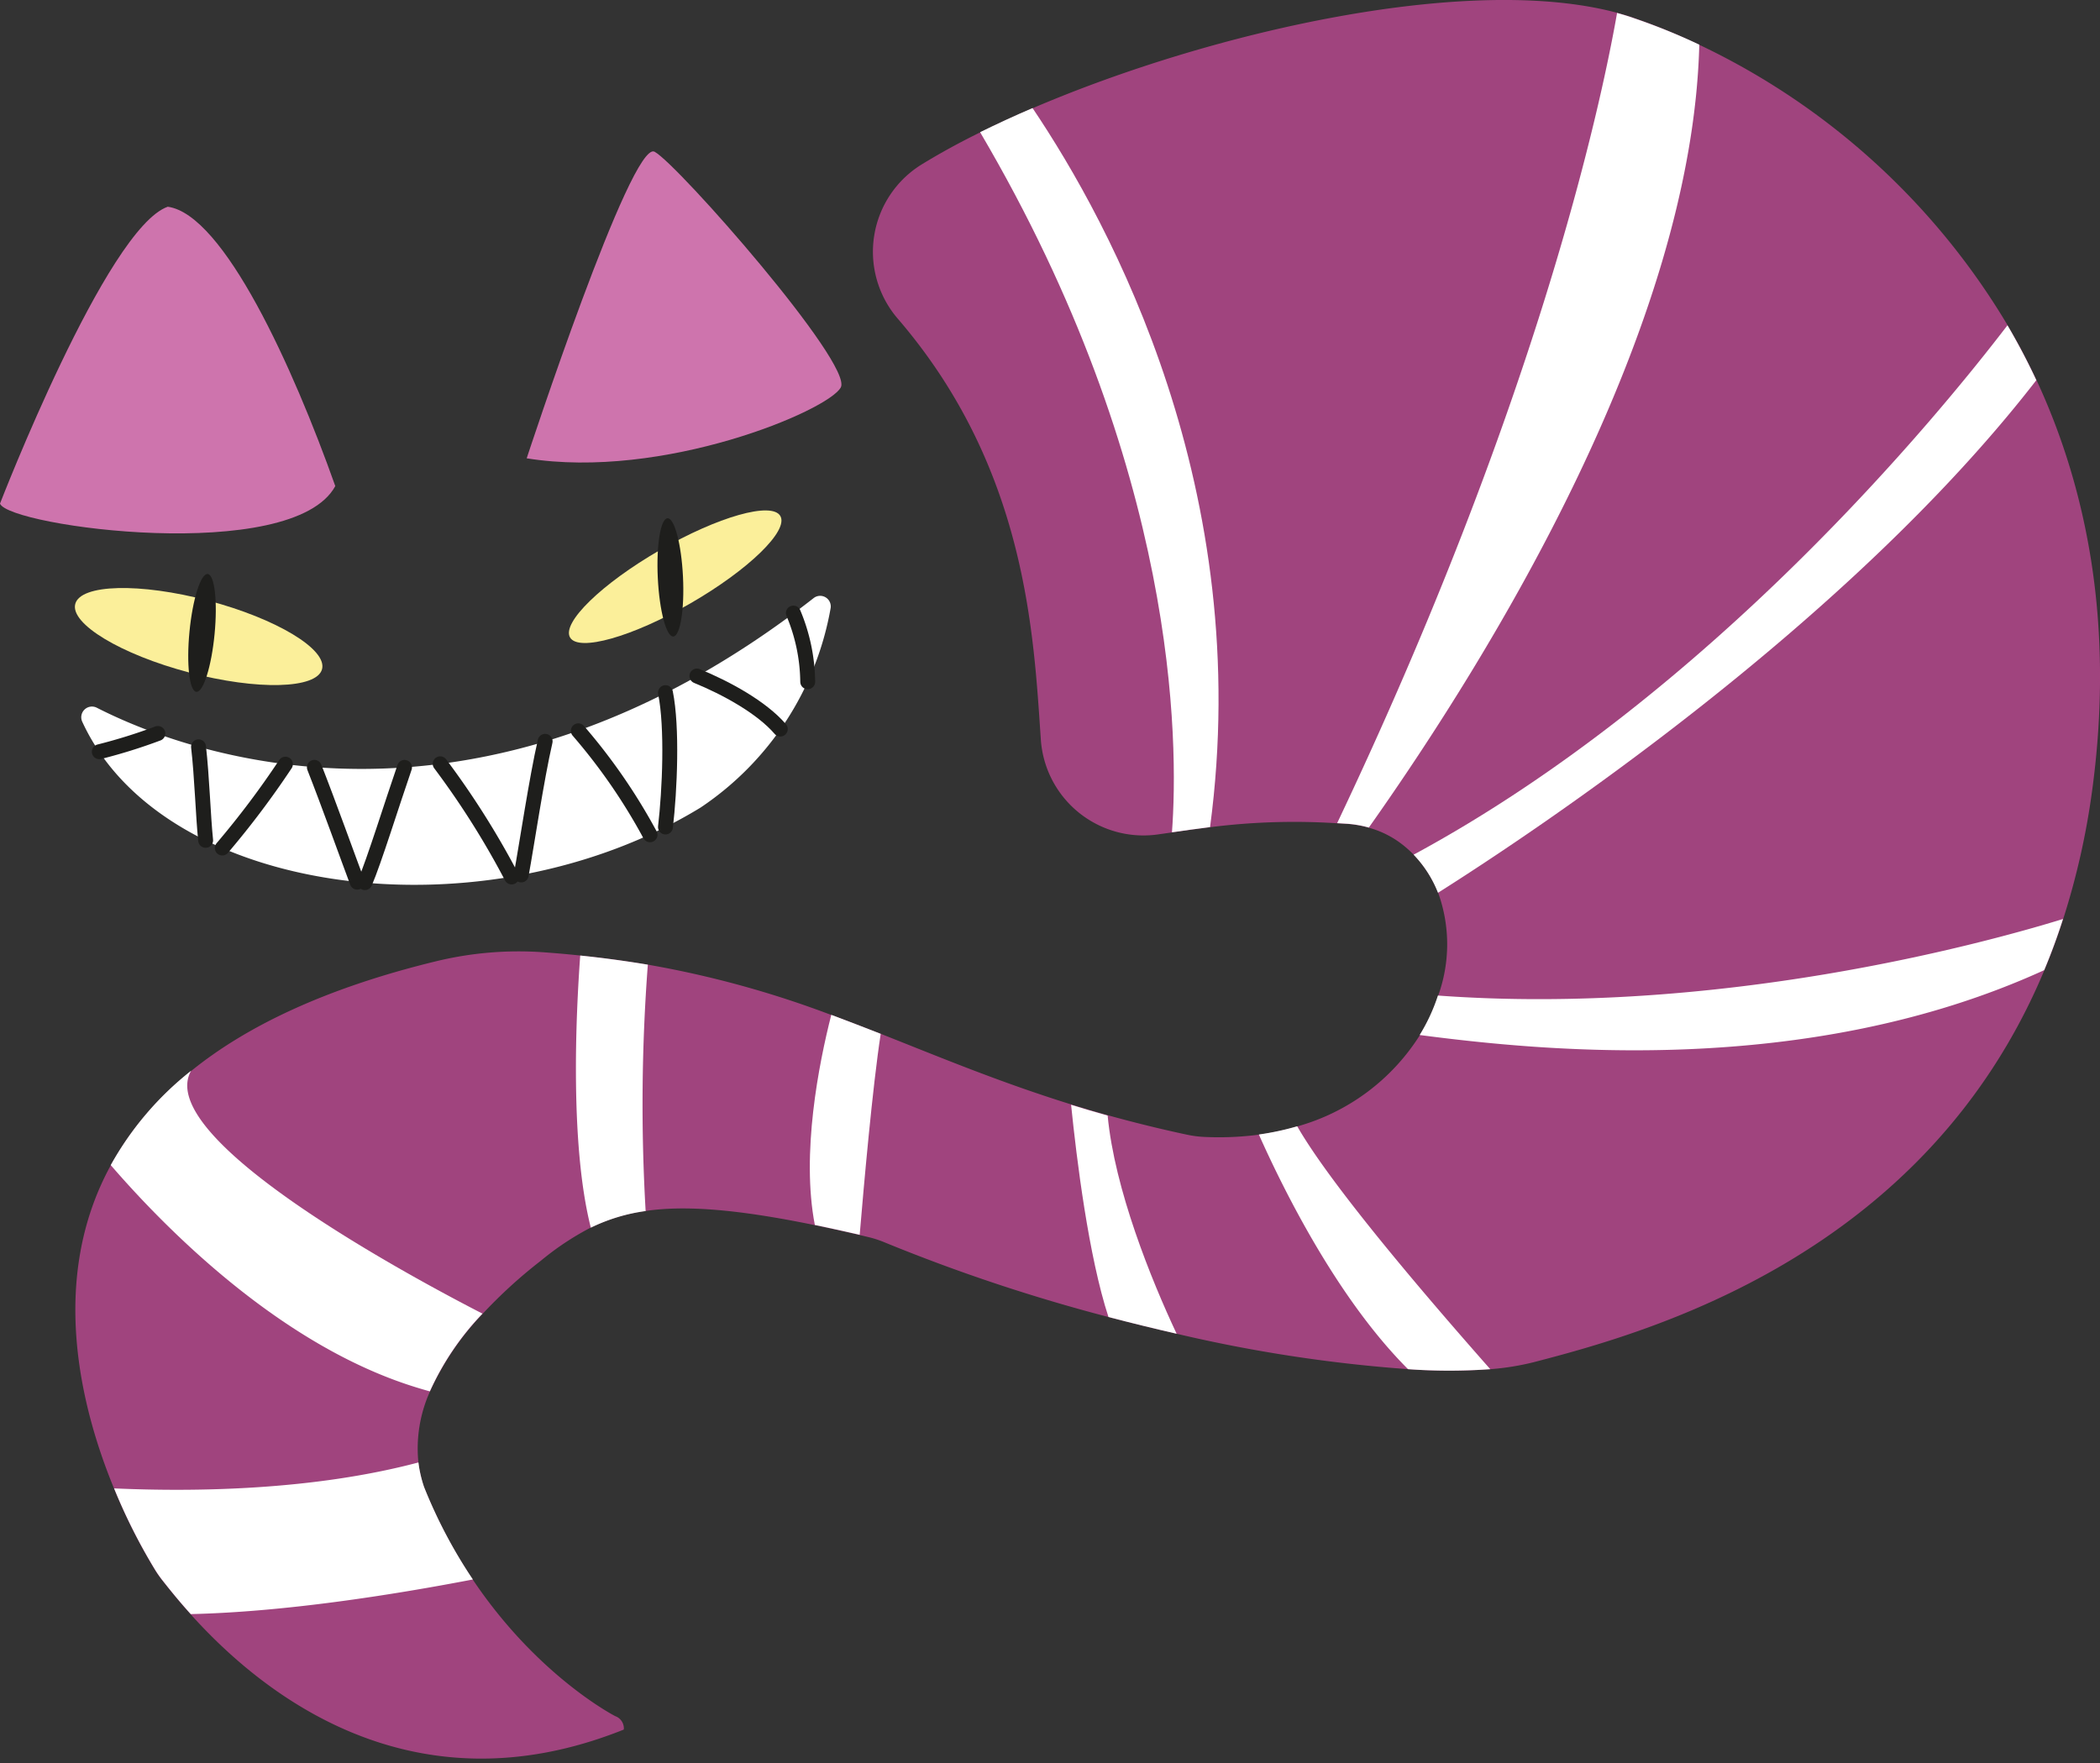 <svg id="Laag_1" data-name="Laag 1" xmlns="http://www.w3.org/2000/svg" viewBox="0 0 229.86 193"><rect x="0" y="0" width="229.86" height="193" fill="#333333" stroke="none"/><defs><style>.cls-1{fill:#a0447e;}.cls-2{fill:#fff;}.cls-3,.cls-5{fill:none;}.cls-4{fill:#ce74ad;}.cls-5{stroke:#1e1e1c;stroke-linecap:round;stroke-miterlimit:10;stroke-width:1.63px;}.cls-6{fill:#fbef9a;}.cls-7{fill:#1e1e1c;}</style></defs><title>Icoon</title><g id="kat"><g id="Lichaam"><path class="cls-1" d="M229,86.54a81.63,81.63,0,0,1-3.17,14.06q-.93,2.91-2.06,5.6c-13.12,31.42-43.67,39.74-55.91,42.92a28.6,28.6,0,0,1-4.72.76,63,63,0,0,1-9,0A160.88,160.88,0,0,1,128.79,146q-3.75-.86-7.46-1.83A193.17,193.17,0,0,1,96.83,136a11.42,11.42,0,0,0-1.74-.57l-1-.24c-1.73-.4-3.37-.76-4.91-1.08-8.52-1.75-14.18-2.18-18.52-1.55a19.74,19.74,0,0,0-6,1.82A30.79,30.79,0,0,0,59.21,138a53.41,53.41,0,0,0-6.4,5.84,30.33,30.33,0,0,0-5.76,8.51h0a15.2,15.2,0,0,0-1.25,7.77,13.22,13.22,0,0,0,.62,2.69,54.16,54.16,0,0,0,5.34,10.12c7.13,10.62,15.58,14.93,15.58,14.93a1.42,1.42,0,0,1,.94,1.47c-23.67,9.49-40.13-4.52-47.4-12.61-1.42-1.57-2.49-2.93-3.2-3.83-.25-.33-.48-.66-.69-1a62.38,62.38,0,0,1-4.5-8.93c-3.71-9-7.15-23-.37-35.39a34.46,34.46,0,0,1,8.8-10.33c6-4.87,14.67-9.06,26.76-12a38.24,38.24,0,0,1,11.77-1c1.4.1,2.76.22,4.07.36,2.61.27,5.06.61,7.4,1A109.89,109.89,0,0,1,91,111.11c1.82.66,3.61,1.36,5.41,2.06,6.48,2.56,13,5.29,20.84,7.73,1.29.4,2.61.79,4,1.18,2.71.75,5.58,1.47,8.67,2.13a11.72,11.72,0,0,0,1.78.24,33.43,33.43,0,0,0,6.08-.24,29.38,29.38,0,0,0,4.2-.9,23.26,23.26,0,0,0,13.44-10,19.94,19.94,0,0,0,2-4.32,16.57,16.57,0,0,0,0-11.25,12.7,12.7,0,0,0-2.67-4.17,12.53,12.53,0,0,0-1.21-1.09,10.47,10.47,0,0,0-3.74-1.88,11.92,11.92,0,0,0-2.3-.41l-1.17-.07a72.83,72.83,0,0,0-13.86.43h0c-1.46.18-2.83.38-4.17.57l-1.61.23A11.26,11.26,0,0,1,113.93,81c-.79-11.46-1.52-29.72-15.71-46.17A11.23,11.23,0,0,1,101,17.93c1.9-1.16,4-2.32,6.33-3.46,1.81-.89,3.73-1.78,5.74-2.64,19.7-8.44,47.88-14.78,64-10.41.65.18,1.29.37,1.9.59a67.42,67.42,0,0,1,7,2.88,78.33,78.33,0,0,1,33.78,30.72c1.13,1.92,2.19,3.93,3.16,6C228.62,53.9,231.4,68.87,229,86.54Z"/><path class="cls-2" d="M51.76,172.9c-8.78,1.69-20.65,3.56-30.88,3.79-1.42-1.57-2.49-2.93-3.2-3.83-.25-.33-.48-.66-.69-1a62.38,62.38,0,0,1-4.5-8.93c9,.4,21.85.2,33.31-2.84a13.22,13.22,0,0,0,.62,2.69A54.16,54.16,0,0,0,51.76,172.9Z"/><path class="cls-2" d="M52.81,143.8a30.33,30.33,0,0,0-5.76,8.51c-.58-.16-1.19-.34-1.82-.54-14.62-4.62-27.08-17.25-33.11-24.23a34.46,34.46,0,0,1,8.8-10.33C16.72,124.59,44.87,139.72,52.81,143.8Z"/><path class="cls-2" d="M70.67,132.57a19.74,19.74,0,0,0-6,1.82c-2.31-9.09-1.63-23.39-1.16-29.79,2.61.27,5.06.61,7.4,1A202.2,202.2,0,0,0,70.67,132.57Z"/><path class="cls-2" d="M163.12,149.88a63,63,0,0,1-9,0c-7.68-7.67-13.55-19.46-16.33-25.69a29.38,29.38,0,0,0,4.2-.9C146,130.29,157.6,143.62,163.12,149.88Z"/><path class="cls-2" d="M128.79,146q-3.75-.86-7.46-1.83c-2.17-6.63-3.49-17.31-4.09-23.23,1.29.4,2.61.79,4,1.18C122,130.18,126,140.07,128.79,146Z"/><path class="cls-2" d="M96.4,113.17c-.9,5.86-1.84,16.52-2.3,22-1.73-.4-3.37-.76-4.91-1.08-1.51-7.81.43-17.63,1.8-23C92.81,111.77,94.6,112.47,96.4,113.17Z"/><path class="cls-2" d="M225.81,100.6q-.93,2.91-2.06,5.6c-26.08,11.92-55.27,8.8-68.36,7.1a19.94,19.94,0,0,0,2-4.32C188.06,111.22,217,103.31,225.81,100.6Z"/><path class="cls-2" d="M222.89,41.62C202.24,68.29,168.05,91,157.4,97.73a12.7,12.7,0,0,0-2.67-4.17c32.49-17.56,57.46-48.09,65-57.95C220.86,37.53,221.92,39.54,222.89,41.62Z"/><path class="cls-2" d="M186,4.89c-.78,30.94-22.57,66.45-36.17,85.7a11.92,11.92,0,0,0-2.3-.41l-1.17-.07C168,44.52,175.09,12.31,177,1.42c.65.18,1.29.37,1.9.59A67.42,67.42,0,0,1,186,4.89Z"/><path class="cls-2" d="M132.45,90.54h0c-1.46.18-2.83.38-4.17.57.73-9.88.68-39.79-21-76.64,1.81-.89,3.73-1.78,5.74-2.64C121.61,24.58,137.36,53.73,132.45,90.54Z"/><path class="cls-3" d="M229,86.54a81.63,81.63,0,0,1-3.17,14.06q-.93,2.91-2.06,5.6c-13.12,31.42-43.67,39.74-55.91,42.92a28.6,28.6,0,0,1-4.72.76,63,63,0,0,1-9,0A160.88,160.88,0,0,1,128.79,146q-3.75-.86-7.46-1.83A193.17,193.17,0,0,1,96.83,136a11.42,11.42,0,0,0-1.74-.57l-1-.24c-1.73-.4-3.37-.76-4.91-1.08-8.52-1.75-14.18-2.18-18.52-1.55a19.74,19.74,0,0,0-6,1.82A30.79,30.79,0,0,0,59.21,138a53.41,53.41,0,0,0-6.4,5.84,30.33,30.33,0,0,0-5.76,8.51h0a15.2,15.2,0,0,0-1.25,7.77,13.22,13.22,0,0,0,.62,2.69,54.16,54.16,0,0,0,5.34,10.12c7.13,10.62,15.58,14.93,15.58,14.93a1.42,1.42,0,0,1,.94,1.47c-23.67,9.49-40.13-4.52-47.4-12.61-1.42-1.57-2.49-2.93-3.2-3.83-.25-.33-.48-.66-.69-1a62.38,62.38,0,0,1-4.5-8.93c-3.71-9-7.15-23-.37-35.39a34.46,34.46,0,0,1,8.8-10.33c6-4.87,14.67-9.06,26.76-12a38.24,38.24,0,0,1,11.77-1c1.4.1,2.76.22,4.07.36,2.61.27,5.06.61,7.4,1A109.89,109.89,0,0,1,91,111.11c1.82.66,3.61,1.36,5.41,2.06,6.48,2.56,13,5.29,20.84,7.73,1.29.4,2.61.79,4,1.18,2.71.75,5.58,1.47,8.67,2.13a11.72,11.72,0,0,0,1.78.24,33.43,33.43,0,0,0,6.08-.24,29.38,29.38,0,0,0,4.2-.9,23.26,23.26,0,0,0,13.44-10,19.94,19.94,0,0,0,2-4.32,16.57,16.57,0,0,0,0-11.25,12.7,12.7,0,0,0-2.67-4.17,12.53,12.53,0,0,0-1.21-1.09,10.47,10.47,0,0,0-3.74-1.88,11.92,11.92,0,0,0-2.3-.41l-1.17-.07a72.83,72.83,0,0,0-13.86.43h0c-1.46.18-2.83.38-4.17.57l-1.61.23A11.26,11.26,0,0,1,113.93,81c-.79-11.46-1.52-29.72-15.71-46.17A11.23,11.23,0,0,1,101,17.93c1.9-1.16,4-2.32,6.33-3.46,1.81-.89,3.73-1.78,5.74-2.64,19.7-8.44,47.88-14.78,64-10.41.65.18,1.29.37,1.9.59a67.42,67.42,0,0,1,7,2.88,78.33,78.33,0,0,1,33.78,30.72c1.13,1.92,2.19,3.93,3.16,6C228.62,53.9,231.4,68.87,229,86.54Z"/></g><path id="Oor_links" data-name="Oor links" class="cls-4" d="M0,55.13S11.65,25,18.36,22.63c6.14.84,13.73,17.59,18.34,30.58C32,61.83,1,57.65,0,55.13Z"/><path id="Oor_rechts" data-name="Oor rechts" class="cls-4" d="M57.65,50.17s11.46-34.93,14-33.56,21.76,23.25,20.38,25.8S72.58,52.57,57.65,50.17Z"/><g id="Grin"><path class="cls-2" d="M10.59,77.47c9.29,4.74,41.2,17.13,78.47-12a1.16,1.16,0,0,1,1.86,1.09A33.2,33.2,0,0,1,76.76,88.35l-.09.06C53.24,102.71,17.91,98.39,9,79A1.17,1.17,0,0,1,10.59,77.47Z"/><path class="cls-5" d="M88.41,74.63a19.94,19.94,0,0,0-1.57-7.52"/><path class="cls-5" d="M76.28,74c3.16,1.29,7.08,3.42,9.13,5.81"/><path class="cls-5" d="M72.84,90.53c.47-4,.77-10.91,0-14.71"/><path class="cls-5" d="M63.3,80a63.44,63.44,0,0,1,7.85,11.38"/><path class="cls-5" d="M57.05,95.78c.62-3.38,1.68-10.56,2.62-14.63"/><path class="cls-5" d="M48.18,83.61A91.19,91.19,0,0,1,56,96"/><path class="cls-5" d="M39.94,96.62c1-2.31,3-8.75,4.34-12.62"/><path class="cls-5" d="M34.41,84c1.5,3.8,3.79,10.18,4.69,12.57"/><path class="cls-5" d="M24.33,92.83a96.9,96.9,0,0,0,6.91-9.18"/><path class="cls-5" d="M21.73,81.75c.37,3.13.51,7.72.78,10.24"/><path class="cls-5" d="M10.87,82.29a59.38,59.38,0,0,0,6.41-2"/><path class="cls-3" d="M10.59,77.47c9.29,4.74,41.2,17.13,78.47-12a1.16,1.16,0,0,1,1.86,1.09A33.2,33.2,0,0,1,76.76,88.35l-.09.06C53.24,102.71,17.91,98.39,9,79A1.17,1.17,0,0,1,10.59,77.47Z"/></g><g id="ogen"><ellipse class="cls-6" cx="21.75" cy="69.68" rx="4.07" ry="13.97" transform="translate(-51.18 72.91) rotate(-75.2)"/><ellipse class="cls-6" cx="73.9" cy="63.13" rx="13.29" ry="3.36" transform="translate(-21.66 45.41) rotate(-30)"/><ellipse class="cls-7" cx="22.11" cy="69.29" rx="6.48" ry="1.38" transform="translate(-48.98 84.64) rotate(-84.49)"/><ellipse class="cls-7" cx="73.38" cy="63.2" rx="1.38" ry="6.48" transform="translate(-2.99 3.65) rotate(-2.79)"/></g></g></svg>